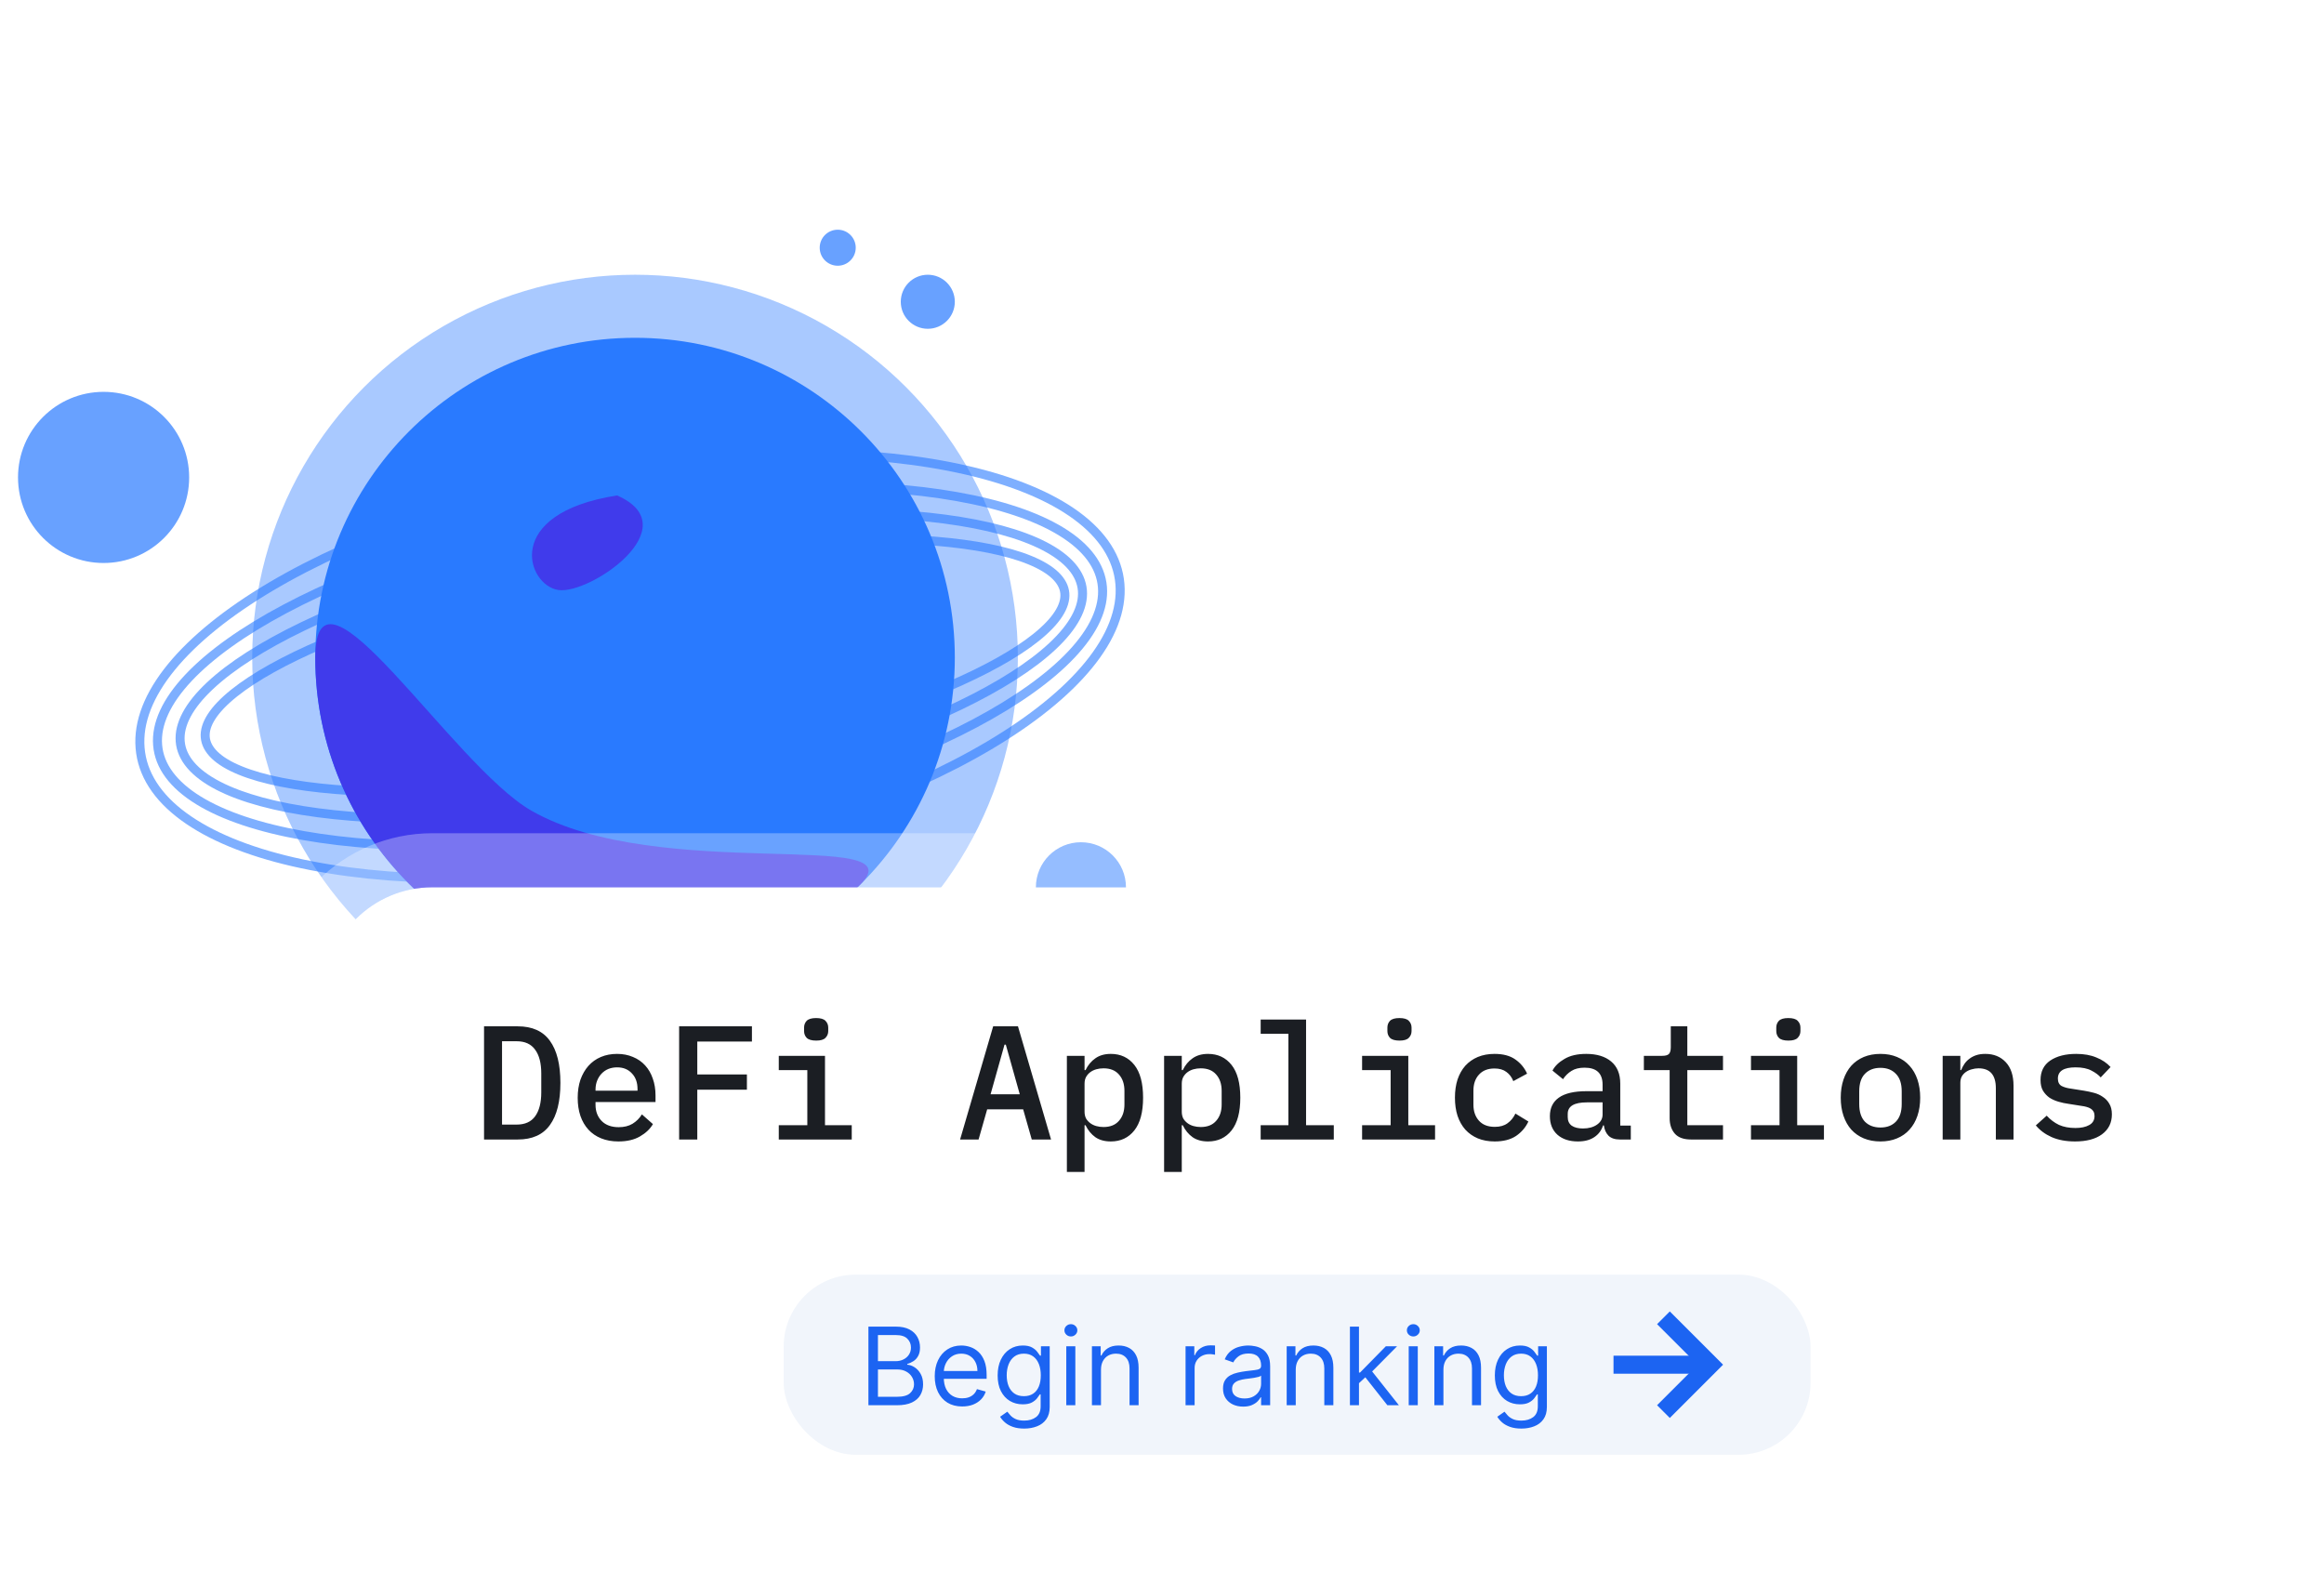 <svg width="258" height="176" viewBox="0 0 258 176" fill="none" xmlns="http://www.w3.org/2000/svg">
<circle opacity="0.4" cx="70.5" cy="73" r="42.5" fill="#297AFF"/>
<path opacity="0.6" d="M118.214 65.879C118.327 67.269 117.315 68.926 115.016 70.767C112.75 72.582 109.376 74.458 105.124 76.276C96.626 79.911 84.725 83.275 71.441 85.496C58.156 87.718 46.036 88.369 37.185 87.636C32.755 87.269 29.172 86.556 26.677 85.537C24.146 84.504 22.896 83.225 22.784 81.835C22.671 80.445 23.684 78.788 25.982 76.947C28.248 75.131 31.622 73.256 35.874 71.437C44.373 67.803 56.273 64.438 69.558 62.217C82.842 59.996 94.962 59.344 103.813 60.078C108.243 60.445 111.826 61.157 114.321 62.177C116.852 63.21 118.102 64.489 118.214 65.879Z" stroke="#297AFF"/>
<path opacity="0.6" d="M120.165 65.552C120.316 67.424 119.213 69.517 116.848 71.733C114.494 73.938 110.98 76.178 106.541 78.316C97.669 82.589 85.214 86.405 71.283 88.734C57.352 91.063 44.62 91.459 35.303 90.227C30.641 89.611 26.863 88.59 24.22 87.22C21.564 85.843 20.156 84.17 20.005 82.299C19.854 80.427 20.956 78.334 23.322 76.118C25.675 73.912 29.19 71.673 33.629 69.535C42.501 65.261 54.956 61.446 68.887 59.117C82.818 56.788 95.55 56.392 104.867 57.624C109.529 58.24 113.307 59.261 115.949 60.63C118.606 62.007 120.013 63.681 120.165 65.552Z" stroke="#297AFF"/>
<path opacity="0.6" d="M122.388 65.173C122.577 67.512 121.405 70.04 118.959 72.64C116.517 75.236 112.859 77.84 108.233 80.297C98.986 85.207 85.975 89.472 71.397 91.91C56.818 94.347 43.474 94.489 33.69 92.76C28.796 91.895 24.82 90.567 22.028 88.847C19.232 87.123 17.688 85.049 17.499 82.71C17.31 80.371 18.481 77.842 20.927 75.242C23.37 72.646 27.028 70.042 31.653 67.586C40.9 62.675 53.911 58.41 68.49 55.972C83.068 53.535 96.412 53.394 106.197 55.122C111.091 55.987 115.067 57.315 117.859 59.036C120.654 60.759 122.198 62.834 122.388 65.173Z" stroke="#297AFF"/>
<path opacity="0.6" d="M124.33 64.847C124.564 67.741 123.348 70.789 120.843 73.847C118.337 76.908 114.571 79.939 109.801 82.764C100.265 88.413 86.81 93.181 71.702 95.707C56.594 98.234 42.737 98.031 32.554 95.68C27.46 94.504 23.311 92.796 20.383 90.644C17.457 88.493 15.786 85.928 15.552 83.034C15.318 80.141 16.535 77.093 19.04 74.034C21.546 70.974 25.312 67.942 30.081 65.117C39.617 59.468 53.072 54.7 68.18 52.174C83.288 49.648 97.145 49.85 107.329 52.202C112.422 53.378 116.571 55.086 119.499 57.237C122.425 59.388 124.096 61.953 124.33 64.847Z" stroke="#297AFF"/>
<g filter="url(#filter0_d_2698_8010)">
<circle cx="70.5" cy="73" r="35.5" fill="#297AFF"/>
</g>
<path d="M68.501 55C76.501 58.5 65.5 66 62.001 65.5C58.501 65 55.701 57 68.501 55Z" fill="#403BEB"/>
<path d="M35 73C35 92.606 50.894 108.5 70.5 108.5C80.251 108.5 89.084 104.569 95.5 98.204C101.916 91.84 73.172 98.11 59 90C50.231 84.982 35 60 35 73Z" fill="#403BEB"/>
<circle opacity="0.7" cx="11.5" cy="53" r="9.5" fill="#297AFF"/>
<circle opacity="0.7" cx="103" cy="33.5" r="3" fill="#297AFF"/>
<circle opacity="0.7" cx="93" cy="27.5" r="2" fill="#297AFF"/>
<circle opacity="0.7" cx="120" cy="98.5" r="5" fill="#297AFF"/>
<rect x="36" y="98.5" width="216" height="71" rx="12" fill="white"/>
<path d="M53.736 113.936H57.48C59.088 113.936 60.276 114.47 61.044 115.538C61.824 116.606 62.214 118.166 62.214 120.218C62.214 122.27 61.824 123.83 61.044 124.898C60.276 125.966 59.088 126.5 57.48 126.5H53.736V113.936ZM57.354 124.844C58.278 124.844 58.962 124.538 59.406 123.926C59.862 123.302 60.09 122.414 60.09 121.262V119.174C60.09 118.022 59.862 117.14 59.406 116.528C58.962 115.904 58.278 115.592 57.354 115.592H55.734V124.844H57.354ZM68.651 126.716C67.943 126.716 67.307 126.602 66.743 126.374C66.179 126.146 65.705 125.822 65.321 125.402C64.937 124.982 64.643 124.478 64.439 123.89C64.235 123.29 64.133 122.618 64.133 121.874C64.133 121.13 64.235 120.458 64.439 119.858C64.655 119.258 64.949 118.748 65.321 118.328C65.705 117.896 66.167 117.566 66.707 117.338C67.247 117.11 67.847 116.996 68.507 116.996C69.155 116.996 69.743 117.11 70.271 117.338C70.799 117.554 71.249 117.866 71.621 118.274C71.993 118.682 72.275 119.168 72.467 119.732C72.671 120.296 72.773 120.92 72.773 121.604V122.342H66.113V122.648C66.113 123.38 66.341 123.98 66.797 124.448C67.253 124.904 67.883 125.132 68.687 125.132C69.287 125.132 69.797 125.006 70.217 124.754C70.649 124.49 70.997 124.142 71.261 123.71L72.485 124.79C72.173 125.33 71.693 125.786 71.045 126.158C70.409 126.53 69.611 126.716 68.651 126.716ZM68.507 118.49C68.159 118.49 67.835 118.55 67.535 118.67C67.247 118.79 66.995 118.964 66.779 119.192C66.575 119.408 66.413 119.666 66.293 119.966C66.173 120.266 66.113 120.596 66.113 120.956V121.082H70.775V120.902C70.775 120.17 70.565 119.588 70.145 119.156C69.737 118.712 69.191 118.49 68.507 118.49ZM75.394 126.5V113.936H83.476V115.628H77.41V119.282H82.918V120.974H77.41V126.5H75.394ZM90.615 115.52C90.111 115.52 89.757 115.418 89.553 115.214C89.361 115.01 89.265 114.758 89.265 114.458V114.08C89.265 113.78 89.361 113.528 89.553 113.324C89.757 113.12 90.105 113.018 90.597 113.018C91.101 113.018 91.449 113.12 91.641 113.324C91.845 113.528 91.947 113.78 91.947 114.08V114.458C91.947 114.758 91.845 115.01 91.641 115.214C91.449 115.418 91.107 115.52 90.615 115.52ZM86.457 124.916H89.625V118.796H86.457V117.212H91.587V124.916H94.557V126.5H86.457V124.916ZM114.541 126.5L113.587 123.152H109.591L108.637 126.5H106.585L110.257 113.936H113.011L116.683 126.5H114.541ZM111.661 115.97H111.517L109.969 121.478H113.209L111.661 115.97ZM118.44 117.212H120.402V118.796H120.51C120.786 118.232 121.152 117.794 121.608 117.482C122.064 117.158 122.634 116.996 123.318 116.996C124.41 116.996 125.28 117.404 125.928 118.22C126.576 119.036 126.9 120.248 126.9 121.856C126.9 123.464 126.576 124.676 125.928 125.492C125.28 126.308 124.41 126.716 123.318 126.716C122.634 126.716 122.064 126.56 121.608 126.248C121.152 125.924 120.786 125.48 120.51 124.916H120.402V130.1H118.44V117.212ZM122.508 125.114C123.252 125.114 123.822 124.886 124.218 124.43C124.626 123.974 124.83 123.368 124.83 122.612V121.1C124.83 120.344 124.626 119.738 124.218 119.282C123.822 118.826 123.252 118.598 122.508 118.598C122.22 118.598 121.95 118.634 121.698 118.706C121.446 118.778 121.224 118.886 121.032 119.03C120.84 119.174 120.684 119.354 120.564 119.57C120.456 119.774 120.402 120.02 120.402 120.308V123.404C120.402 123.692 120.456 123.944 120.564 124.16C120.684 124.364 120.84 124.538 121.032 124.682C121.224 124.826 121.446 124.934 121.698 125.006C121.95 125.078 122.22 125.114 122.508 125.114ZM129.233 117.212H131.195V118.796H131.303C131.579 118.232 131.945 117.794 132.401 117.482C132.857 117.158 133.427 116.996 134.111 116.996C135.203 116.996 136.073 117.404 136.721 118.22C137.369 119.036 137.693 120.248 137.693 121.856C137.693 123.464 137.369 124.676 136.721 125.492C136.073 126.308 135.203 126.716 134.111 126.716C133.427 126.716 132.857 126.56 132.401 126.248C131.945 125.924 131.579 125.48 131.303 124.916H131.195V130.1H129.233V117.212ZM133.301 125.114C134.045 125.114 134.615 124.886 135.011 124.43C135.419 123.974 135.623 123.368 135.623 122.612V121.1C135.623 120.344 135.419 119.738 135.011 119.282C134.615 118.826 134.045 118.598 133.301 118.598C133.013 118.598 132.743 118.634 132.491 118.706C132.239 118.778 132.017 118.886 131.825 119.03C131.633 119.174 131.477 119.354 131.357 119.57C131.249 119.774 131.195 120.02 131.195 120.308V123.404C131.195 123.692 131.249 123.944 131.357 124.16C131.477 124.364 131.633 124.538 131.825 124.682C132.017 124.826 132.239 124.934 132.491 125.006C132.743 125.078 133.013 125.114 133.301 125.114ZM139.954 124.916H143.032V114.764H139.954V113.18H144.994V124.916H148.072V126.5H139.954V124.916ZM155.372 115.52C154.868 115.52 154.514 115.418 154.31 115.214C154.118 115.01 154.022 114.758 154.022 114.458V114.08C154.022 113.78 154.118 113.528 154.31 113.324C154.514 113.12 154.862 113.018 155.354 113.018C155.858 113.018 156.206 113.12 156.398 113.324C156.602 113.528 156.704 113.78 156.704 114.08V114.458C156.704 114.758 156.602 115.01 156.398 115.214C156.206 115.418 155.864 115.52 155.372 115.52ZM151.214 124.916H154.382V118.796H151.214V117.212H156.344V124.916H159.314V126.5H151.214V124.916ZM165.931 126.716C165.235 126.716 164.611 126.602 164.059 126.374C163.519 126.146 163.057 125.822 162.673 125.402C162.301 124.982 162.013 124.472 161.809 123.872C161.617 123.272 161.521 122.6 161.521 121.856C161.521 121.112 161.617 120.44 161.809 119.84C162.013 119.24 162.301 118.73 162.673 118.31C163.057 117.89 163.519 117.566 164.059 117.338C164.611 117.11 165.229 116.996 165.913 116.996C166.873 116.996 167.641 117.2 168.217 117.608C168.805 118.016 169.243 118.544 169.531 119.192L168.001 120.02C167.833 119.588 167.575 119.246 167.227 118.994C166.891 118.742 166.453 118.616 165.913 118.616C165.169 118.616 164.593 118.844 164.185 119.3C163.777 119.744 163.573 120.338 163.573 121.082V122.63C163.573 123.362 163.777 123.956 164.185 124.412C164.593 124.868 165.181 125.096 165.949 125.096C166.525 125.096 166.993 124.964 167.353 124.7C167.725 124.436 168.019 124.076 168.235 123.62L169.675 124.502C169.375 125.15 168.919 125.684 168.307 126.104C167.695 126.512 166.903 126.716 165.931 126.716ZM179.838 126.5C179.274 126.5 178.848 126.356 178.56 126.068C178.284 125.78 178.116 125.402 178.056 124.934H177.966C177.786 125.498 177.456 125.936 176.976 126.248C176.508 126.56 175.908 126.716 175.176 126.716C174.228 126.716 173.472 126.47 172.908 125.978C172.344 125.474 172.062 124.784 172.062 123.908C172.062 123.008 172.392 122.324 173.052 121.856C173.724 121.376 174.75 121.136 176.13 121.136H177.912V120.416C177.912 119.156 177.246 118.526 175.914 118.526C175.314 118.526 174.828 118.646 174.456 118.886C174.084 119.114 173.772 119.42 173.52 119.804L172.35 118.85C172.614 118.346 173.058 117.914 173.682 117.554C174.306 117.182 175.11 116.996 176.094 116.996C177.27 116.996 178.194 117.278 178.866 117.842C179.538 118.406 179.874 119.222 179.874 120.29V124.952H181.044V126.5H179.838ZM175.734 125.276C176.37 125.276 176.892 125.132 177.3 124.844C177.708 124.556 177.912 124.184 177.912 123.728V122.378H176.166C174.75 122.378 174.042 122.804 174.042 123.656V124.016C174.042 124.436 174.192 124.754 174.492 124.97C174.792 125.174 175.206 125.276 175.734 125.276ZM187.733 126.5C186.917 126.5 186.317 126.284 185.933 125.852C185.549 125.408 185.357 124.838 185.357 124.142V118.796H182.495V117.212H184.529C184.877 117.212 185.123 117.146 185.267 117.014C185.411 116.87 185.483 116.618 185.483 116.258V113.936H187.319V117.212H191.279V118.796H187.319V124.916H191.279V126.5H187.733ZM198.544 115.52C198.04 115.52 197.686 115.418 197.482 115.214C197.29 115.01 197.194 114.758 197.194 114.458V114.08C197.194 113.78 197.29 113.528 197.482 113.324C197.686 113.12 198.034 113.018 198.526 113.018C199.03 113.018 199.378 113.12 199.57 113.324C199.774 113.528 199.876 113.78 199.876 114.08V114.458C199.876 114.758 199.774 115.01 199.57 115.214C199.378 115.418 199.036 115.52 198.544 115.52ZM194.386 124.916H197.554V118.796H194.386V117.212H199.516V124.916H202.486V126.5H194.386V124.916ZM208.761 126.716C208.077 126.716 207.459 126.602 206.907 126.374C206.367 126.146 205.905 125.822 205.521 125.402C205.149 124.982 204.861 124.472 204.657 123.872C204.453 123.272 204.351 122.6 204.351 121.856C204.351 121.112 204.453 120.44 204.657 119.84C204.861 119.24 205.149 118.73 205.521 118.31C205.905 117.89 206.367 117.566 206.907 117.338C207.459 117.11 208.077 116.996 208.761 116.996C209.445 116.996 210.057 117.11 210.597 117.338C211.149 117.566 211.611 117.89 211.983 118.31C212.367 118.73 212.661 119.24 212.865 119.84C213.069 120.44 213.171 121.112 213.171 121.856C213.171 122.6 213.069 123.272 212.865 123.872C212.661 124.472 212.367 124.982 211.983 125.402C211.611 125.822 211.149 126.146 210.597 126.374C210.057 126.602 209.445 126.716 208.761 126.716ZM208.761 125.168C209.481 125.168 210.051 124.952 210.471 124.52C210.903 124.076 211.119 123.422 211.119 122.558V121.154C211.119 120.29 210.903 119.642 210.471 119.21C210.051 118.766 209.481 118.544 208.761 118.544C208.041 118.544 207.465 118.766 207.033 119.21C206.613 119.642 206.403 120.29 206.403 121.154V122.558C206.403 123.422 206.613 124.076 207.033 124.52C207.465 124.952 208.041 125.168 208.761 125.168ZM215.666 126.5V117.212H217.628V118.796H217.718C217.814 118.556 217.934 118.328 218.078 118.112C218.234 117.884 218.42 117.692 218.636 117.536C218.852 117.368 219.104 117.236 219.392 117.14C219.68 117.044 220.016 116.996 220.4 116.996C221.336 116.996 222.092 117.302 222.668 117.914C223.244 118.526 223.532 119.396 223.532 120.524V126.5H221.57V120.812C221.57 119.336 220.928 118.598 219.644 118.598C219.392 118.598 219.146 118.634 218.906 118.706C218.666 118.766 218.45 118.862 218.258 118.994C218.066 119.126 217.91 119.294 217.79 119.498C217.682 119.702 217.628 119.936 217.628 120.2V126.5H215.666ZM230.365 126.716C229.357 126.716 228.487 126.554 227.755 126.23C227.035 125.906 226.453 125.474 226.009 124.934L227.215 123.854C227.623 124.298 228.079 124.64 228.583 124.88C229.099 125.108 229.705 125.222 230.401 125.222C231.037 125.222 231.547 125.114 231.931 124.898C232.327 124.682 232.525 124.346 232.525 123.89C232.525 123.698 232.489 123.536 232.417 123.404C232.345 123.272 232.243 123.164 232.111 123.08C231.979 122.996 231.823 122.93 231.643 122.882C231.475 122.834 231.295 122.798 231.103 122.774L229.627 122.54C229.267 122.492 228.901 122.414 228.529 122.306C228.157 122.198 227.821 122.048 227.521 121.856C227.233 121.652 226.993 121.394 226.801 121.082C226.621 120.77 226.531 120.374 226.531 119.894C226.531 118.946 226.891 118.226 227.611 117.734C228.343 117.242 229.303 116.996 230.491 116.996C231.355 116.996 232.099 117.128 232.723 117.392C233.359 117.644 233.887 117.998 234.307 118.454L233.209 119.606C232.969 119.33 232.627 119.078 232.183 118.85C231.739 118.61 231.151 118.49 230.419 118.49C229.111 118.49 228.457 118.904 228.457 119.732C228.457 120.128 228.595 120.404 228.871 120.56C229.159 120.704 229.495 120.8 229.879 120.848L231.355 121.082C231.727 121.142 232.093 121.22 232.453 121.316C232.825 121.412 233.155 121.562 233.443 121.766C233.743 121.958 233.983 122.21 234.163 122.522C234.355 122.834 234.451 123.23 234.451 123.71C234.451 124.646 234.085 125.384 233.353 125.924C232.633 126.452 231.637 126.716 230.365 126.716Z" fill="#1B1E23"/>
<rect x="87" y="141.5" width="114" height="20" rx="8" fill="#F1F5FB"/>
<path d="M96.408 156V147.273H99.46C100.067 147.273 100.569 147.378 100.964 147.588C101.359 147.795 101.653 148.075 101.846 148.428C102.039 148.777 102.136 149.165 102.136 149.591C102.136 149.966 102.069 150.276 101.935 150.52C101.805 150.764 101.631 150.957 101.415 151.099C101.202 151.241 100.971 151.347 100.721 151.415V151.5C100.988 151.517 101.256 151.611 101.526 151.781C101.796 151.952 102.022 152.196 102.204 152.514C102.386 152.832 102.477 153.222 102.477 153.682C102.477 154.119 102.377 154.513 102.178 154.862C101.979 155.212 101.665 155.489 101.237 155.693C100.808 155.898 100.249 156 99.562 156H96.408ZM97.465 155.062H99.562C100.252 155.062 100.742 154.929 101.032 154.662C101.325 154.392 101.471 154.065 101.471 153.682C101.471 153.386 101.396 153.114 101.245 152.864C101.094 152.611 100.88 152.409 100.602 152.259C100.323 152.105 99.994 152.028 99.613 152.028H97.465V155.062ZM97.465 151.108H99.425C99.744 151.108 100.031 151.045 100.286 150.92C100.545 150.795 100.749 150.619 100.9 150.392C101.053 150.165 101.13 149.898 101.13 149.591C101.13 149.207 100.996 148.882 100.729 148.615C100.462 148.345 100.039 148.21 99.46 148.21H97.465V151.108ZM106.821 156.136C106.19 156.136 105.646 155.997 105.189 155.719C104.734 155.438 104.384 155.045 104.136 154.543C103.892 154.037 103.77 153.449 103.77 152.778C103.77 152.108 103.892 151.517 104.136 151.006C104.384 150.491 104.727 150.091 105.168 149.804C105.611 149.514 106.128 149.369 106.719 149.369C107.06 149.369 107.396 149.426 107.729 149.54C108.061 149.653 108.364 149.838 108.636 150.094C108.909 150.347 109.126 150.682 109.288 151.099C109.45 151.517 109.531 152.031 109.531 152.642V153.068H104.486V152.199H108.509C108.509 151.83 108.435 151.5 108.287 151.21C108.142 150.92 107.935 150.692 107.665 150.524C107.398 150.357 107.082 150.273 106.719 150.273C106.318 150.273 105.972 150.372 105.679 150.571C105.389 150.767 105.166 151.023 105.01 151.338C104.854 151.653 104.776 151.991 104.776 152.352V152.932C104.776 153.426 104.861 153.845 105.031 154.189C105.205 154.53 105.445 154.79 105.751 154.969C106.058 155.145 106.415 155.233 106.821 155.233C107.085 155.233 107.324 155.196 107.537 155.122C107.753 155.045 107.939 154.932 108.095 154.781C108.251 154.628 108.372 154.437 108.457 154.21L109.429 154.483C109.327 154.812 109.155 155.102 108.913 155.352C108.672 155.599 108.374 155.793 108.018 155.932C107.663 156.068 107.264 156.136 106.821 156.136ZM113.703 158.591C113.217 158.591 112.8 158.528 112.45 158.403C112.101 158.281 111.81 158.119 111.577 157.918C111.347 157.719 111.163 157.506 111.027 157.278L111.828 156.716C111.919 156.835 112.034 156.972 112.173 157.125C112.313 157.281 112.503 157.416 112.744 157.53C112.989 157.646 113.308 157.705 113.703 157.705C114.232 157.705 114.668 157.577 115.011 157.321C115.355 157.065 115.527 156.665 115.527 156.119V154.79H115.442C115.368 154.909 115.263 155.057 115.126 155.233C114.993 155.406 114.8 155.561 114.547 155.697C114.297 155.831 113.959 155.898 113.533 155.898C113.004 155.898 112.53 155.773 112.109 155.523C111.692 155.273 111.361 154.909 111.116 154.432C110.875 153.955 110.754 153.375 110.754 152.693C110.754 152.023 110.872 151.439 111.108 150.942C111.344 150.442 111.672 150.055 112.092 149.783C112.513 149.507 112.999 149.369 113.55 149.369C113.976 149.369 114.314 149.44 114.564 149.582C114.817 149.722 115.01 149.881 115.143 150.06C115.28 150.236 115.385 150.381 115.459 150.494H115.561V149.455H116.533V156.188C116.533 156.75 116.405 157.207 116.149 157.56C115.896 157.915 115.555 158.175 115.126 158.339C114.7 158.507 114.226 158.591 113.703 158.591ZM113.669 154.994C114.072 154.994 114.413 154.902 114.692 154.717C114.97 154.533 115.182 154.267 115.327 153.92C115.472 153.574 115.544 153.159 115.544 152.676C115.544 152.205 115.473 151.788 115.331 151.428C115.189 151.067 114.979 150.784 114.7 150.58C114.422 150.375 114.078 150.273 113.669 150.273C113.243 150.273 112.888 150.381 112.604 150.597C112.322 150.812 112.111 151.102 111.969 151.466C111.83 151.83 111.76 152.233 111.76 152.676C111.76 153.131 111.831 153.533 111.973 153.882C112.118 154.229 112.331 154.501 112.612 154.7C112.896 154.896 113.249 154.994 113.669 154.994ZM118.374 156V149.455H119.379V156H118.374ZM118.885 148.364C118.689 148.364 118.52 148.297 118.378 148.163C118.239 148.03 118.169 147.869 118.169 147.682C118.169 147.494 118.239 147.334 118.378 147.2C118.52 147.067 118.689 147 118.885 147C119.081 147 119.249 147.067 119.388 147.2C119.53 147.334 119.601 147.494 119.601 147.682C119.601 147.869 119.53 148.03 119.388 148.163C119.249 148.297 119.081 148.364 118.885 148.364ZM122.227 152.062V156H121.221V149.455H122.193V150.477H122.278C122.431 150.145 122.664 149.878 122.977 149.676C123.289 149.472 123.693 149.369 124.187 149.369C124.63 149.369 125.018 149.46 125.35 149.642C125.683 149.821 125.941 150.094 126.126 150.46C126.311 150.824 126.403 151.284 126.403 151.841V156H125.397V151.909C125.397 151.395 125.264 150.994 124.997 150.707C124.73 150.418 124.363 150.273 123.897 150.273C123.576 150.273 123.289 150.342 123.037 150.482C122.787 150.621 122.589 150.824 122.444 151.091C122.299 151.358 122.227 151.682 122.227 152.062ZM131.616 156V149.455H132.587V150.443H132.656C132.775 150.119 132.991 149.857 133.303 149.655C133.616 149.453 133.968 149.352 134.36 149.352C134.434 149.352 134.526 149.354 134.637 149.357C134.748 149.359 134.832 149.364 134.888 149.369V150.392C134.854 150.384 134.776 150.371 134.654 150.354C134.535 150.334 134.408 150.324 134.275 150.324C133.957 150.324 133.673 150.391 133.423 150.524C133.175 150.655 132.979 150.837 132.835 151.07C132.692 151.3 132.621 151.562 132.621 151.858V156H131.616ZM138.007 156.153C137.592 156.153 137.216 156.075 136.877 155.919C136.539 155.76 136.271 155.531 136.072 155.233C135.873 154.932 135.774 154.568 135.774 154.142C135.774 153.767 135.848 153.463 135.995 153.23C136.143 152.994 136.341 152.81 136.588 152.676C136.835 152.543 137.108 152.443 137.406 152.378C137.707 152.31 138.01 152.256 138.314 152.216C138.711 152.165 139.034 152.126 139.281 152.101C139.531 152.072 139.713 152.026 139.826 151.96C139.943 151.895 140.001 151.781 140.001 151.619V151.585C140.001 151.165 139.886 150.838 139.656 150.605C139.429 150.372 139.083 150.256 138.62 150.256C138.14 150.256 137.764 150.361 137.491 150.571C137.218 150.781 137.027 151.006 136.916 151.244L135.961 150.903C136.132 150.506 136.359 150.196 136.643 149.974C136.93 149.75 137.243 149.594 137.581 149.506C137.922 149.415 138.257 149.369 138.586 149.369C138.797 149.369 139.038 149.395 139.311 149.446C139.586 149.494 139.852 149.595 140.108 149.749C140.366 149.902 140.581 150.134 140.751 150.443C140.922 150.753 141.007 151.168 141.007 151.688V156H140.001V155.114H139.95C139.882 155.256 139.768 155.408 139.609 155.57C139.45 155.732 139.238 155.869 138.974 155.983C138.71 156.097 138.387 156.153 138.007 156.153ZM138.16 155.25C138.558 155.25 138.893 155.172 139.166 155.016C139.441 154.859 139.649 154.658 139.788 154.411C139.93 154.163 140.001 153.903 140.001 153.631V152.71C139.958 152.761 139.865 152.808 139.72 152.851C139.578 152.891 139.413 152.926 139.225 152.957C139.041 152.986 138.86 153.011 138.684 153.034C138.511 153.054 138.37 153.071 138.262 153.085C138.001 153.119 137.757 153.175 137.529 153.251C137.305 153.325 137.123 153.437 136.984 153.588C136.848 153.736 136.779 153.937 136.779 154.193C136.779 154.543 136.909 154.807 137.167 154.986C137.429 155.162 137.76 155.25 138.16 155.25ZM143.848 152.062V156H142.842V149.455H143.814V150.477H143.899C144.053 150.145 144.286 149.878 144.598 149.676C144.911 149.472 145.314 149.369 145.808 149.369C146.251 149.369 146.639 149.46 146.972 149.642C147.304 149.821 147.563 150.094 147.747 150.46C147.932 150.824 148.024 151.284 148.024 151.841V156H147.018V151.909C147.018 151.395 146.885 150.994 146.618 150.707C146.351 150.418 145.984 150.273 145.518 150.273C145.197 150.273 144.911 150.342 144.658 150.482C144.408 150.621 144.21 150.824 144.065 151.091C143.92 151.358 143.848 151.682 143.848 152.062ZM150.799 153.614L150.782 152.369H150.987L153.85 149.455H155.095L152.044 152.54H151.958L150.799 153.614ZM149.862 156V147.273H150.868V156H149.862ZM154.021 156L151.464 152.761L152.18 152.062L155.299 156H154.021ZM156.389 156V149.455H157.395V156H156.389ZM156.901 148.364C156.705 148.364 156.536 148.297 156.393 148.163C156.254 148.03 156.185 147.869 156.185 147.682C156.185 147.494 156.254 147.334 156.393 147.2C156.536 147.067 156.705 147 156.901 147C157.097 147 157.264 147.067 157.403 147.2C157.545 147.334 157.616 147.494 157.616 147.682C157.616 147.869 157.545 148.03 157.403 148.163C157.264 148.297 157.097 148.364 156.901 148.364ZM160.243 152.062V156H159.237V149.455H160.208V150.477H160.294C160.447 150.145 160.68 149.878 160.993 149.676C161.305 149.472 161.708 149.369 162.203 149.369C162.646 149.369 163.034 149.46 163.366 149.642C163.699 149.821 163.957 150.094 164.142 150.46C164.326 150.824 164.419 151.284 164.419 151.841V156H163.413V151.909C163.413 151.395 163.279 150.994 163.012 150.707C162.745 150.418 162.379 150.273 161.913 150.273C161.592 150.273 161.305 150.342 161.052 150.482C160.802 150.621 160.605 150.824 160.46 151.091C160.315 151.358 160.243 151.682 160.243 152.062ZM168.898 158.591C168.413 158.591 167.995 158.528 167.646 158.403C167.296 158.281 167.005 158.119 166.772 157.918C166.542 157.719 166.359 157.506 166.222 157.278L167.023 156.716C167.114 156.835 167.229 156.972 167.369 157.125C167.508 157.281 167.698 157.416 167.94 157.53C168.184 157.646 168.504 157.705 168.898 157.705C169.427 157.705 169.863 157.577 170.207 157.321C170.55 157.065 170.722 156.665 170.722 156.119V154.79H170.637C170.563 154.909 170.458 155.057 170.322 155.233C170.188 155.406 169.995 155.561 169.742 155.697C169.492 155.831 169.154 155.898 168.728 155.898C168.2 155.898 167.725 155.773 167.305 155.523C166.887 155.273 166.556 154.909 166.312 154.432C166.07 153.955 165.95 153.375 165.95 152.693C165.95 152.023 166.067 151.439 166.303 150.942C166.539 150.442 166.867 150.055 167.288 149.783C167.708 149.507 168.194 149.369 168.745 149.369C169.171 149.369 169.509 149.44 169.759 149.582C170.012 149.722 170.205 149.881 170.339 150.06C170.475 150.236 170.58 150.381 170.654 150.494H170.756V149.455H171.728V156.188C171.728 156.75 171.6 157.207 171.344 157.56C171.092 157.915 170.751 158.175 170.322 158.339C169.896 158.507 169.421 158.591 168.898 158.591ZM168.864 154.994C169.268 154.994 169.609 154.902 169.887 154.717C170.165 154.533 170.377 154.267 170.522 153.92C170.667 153.574 170.739 153.159 170.739 152.676C170.739 152.205 170.668 151.788 170.526 151.428C170.384 151.067 170.174 150.784 169.896 150.58C169.617 150.375 169.273 150.273 168.864 150.273C168.438 150.273 168.083 150.381 167.799 150.597C167.518 150.812 167.306 151.102 167.164 151.466C167.025 151.83 166.955 152.233 166.955 152.676C166.955 153.131 167.026 153.533 167.168 153.882C167.313 154.229 167.526 154.501 167.808 154.7C168.092 154.896 168.444 154.994 168.864 154.994Z" fill="#1C64F2"/>
<path d="M185.375 147L189.875 151.5L185.375 156" stroke="#1C64F2" stroke-width="2" stroke-miterlimit="10" stroke-linecap="square"/>
<path d="M189.25 151.5H180.125" stroke="#1C64F2" stroke-width="2" stroke-miterlimit="10" stroke-linecap="square"/>
<rect x="33" y="95.5" width="222" height="77" rx="15" stroke="white" stroke-opacity="0.3" stroke-width="6"/>
<defs>
<filter id="filter0_d_2698_8010" x="25" y="27.5" width="91" height="91" filterUnits="userSpaceOnUse" color-interpolation-filters="sRGB">
<feFlood flood-opacity="0" result="BackgroundImageFix"/>
<feColorMatrix in="SourceAlpha" type="matrix" values="0 0 0 0 0 0 0 0 0 0 0 0 0 0 0 0 0 0 127 0" result="hardAlpha"/>
<feOffset/>
<feGaussianBlur stdDeviation="5"/>
<feComposite in2="hardAlpha" operator="out"/>
<feColorMatrix type="matrix" values="0 0 0 0 0.003 0 0 0 0 0.133 0 0 0 0 0.346 0 0 0 0.56 0"/>
<feBlend mode="normal" in2="BackgroundImageFix" result="effect1_dropShadow_2698_8010"/>
<feBlend mode="normal" in="SourceGraphic" in2="effect1_dropShadow_2698_8010" result="shape"/>
</filter>
</defs>
</svg>
